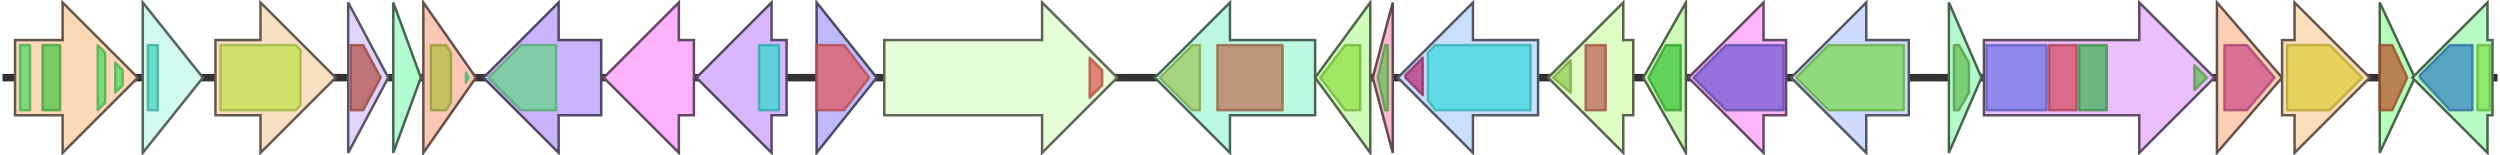 <svg version="1.1" baseProfile="full" xmlns="http://www.w3.org/2000/svg" width="998" height="62">
	<line x1="1" y1="31" x2="997" y2="31" style="stroke:rgb(50,50,50); stroke-width:3 "/>
	<g>
		<title>esmA3</title>
		<polygon class="esmA3" points="326,16 326,16 326,1 350,31 326,61 326,46 326,46" fill="rgb(190,187,252)" fill-opacity="1.0" stroke="rgb(76,74,100)" stroke-width="1" />
		<g>
			<title>PF02567</title>
			<polygon class="PF02567" points="326,18 337,18 347,31 337,44 326,44" stroke-linejoin="round" width="24" height="26" fill="rgb(223,91,96)" stroke="rgb(178,72,76)" stroke-width="1" opacity="0.75" />
		</g>
	</g>
	<g>
		<title>esmT2</title>
		<polygon class="esmT2" points="353,16 416,16 416,1 446,31 416,61 416,46 353,46" fill="rgb(230,254,215)" fill-opacity="1.0" stroke="rgb(92,101,86)" stroke-width="1" />
		<g>
			<title>PF00196</title>
			<polygon class="PF00196" points="435,23 440,28 440,34 435,39" stroke-linejoin="round" width="5" height="26" fill="rgb(219,94,82)" stroke="rgb(175,75,65)" stroke-width="1" opacity="0.75" />
		</g>
	</g>
	<g>
		<title>esmA5</title>
		<polygon class="esmA5" points="525,16 491,16 491,1 461,31 491,61 491,46 525,46" fill="rgb(188,250,223)" fill-opacity="1.0" stroke="rgb(75,100,89)" stroke-width="1" />
		<g>
			<title>PF00117</title>
			<polygon class="PF00117" points="463,31 476,18 479,18 479,44 476,44" stroke-linejoin="round" width="18" height="26" fill="rgb(159,201,96)" stroke="rgb(127,160,76)" stroke-width="1" opacity="0.75" />
		</g>
		<g>
			<title>PF00425</title>
			<rect class="PF00425" x="486" y="18" stroke-linejoin="round" width="26" height="26" fill="rgb(188,116,88)" stroke="rgb(150,92,70)" stroke-width="1" opacity="0.75" />
		</g>
	</g>
	<g>
		<title>esmA4</title>
		<polygon class="esmA4" points="547,16 547,16 547,1 525,31 547,61 547,46 547,46" fill="rgb(207,251,187)" fill-opacity="1.0" stroke="rgb(82,100,74)" stroke-width="1" />
		<g>
			<title>PF00857</title>
			<polygon class="PF00857" points="527,31 537,18 543,18 543,44 537,44" stroke-linejoin="round" width="17" height="26" fill="rgb(144,224,70)" stroke="rgb(115,179,56)" stroke-width="1" opacity="0.75" />
		</g>
	</g>
	<g>
		<title>esmD3</title>
		<polygon class="esmD3" points="556,16 556,16 556,1 548,31 556,61 556,46 556,46" fill="rgb(251,184,204)" fill-opacity="1.0" stroke="rgb(100,73,81)" stroke-width="1" />
		<g>
			<title>PF00550</title>
			<polygon class="PF00550" points="550,31 553,18 554,18 554,44 553,44" stroke-linejoin="round" width="6" height="26" fill="rgb(103,191,88)" stroke="rgb(82,152,70)" stroke-width="1" opacity="0.75" />
		</g>
	</g>
	<g>
		<title>esmD2</title>
		<polygon class="esmD2" points="614,16 588,16 588,1 558,31 588,61 588,46 614,46" fill="rgb(202,223,253)" fill-opacity="1.0" stroke="rgb(80,89,101)" stroke-width="1" />
		<g>
			<title>PF13193</title>
			<polygon class="PF13193" points="561,30 568,23 568,38 561,31" stroke-linejoin="round" width="7" height="26" fill="rgb(182,50,118)" stroke="rgb(145,39,94)" stroke-width="1" opacity="0.75" />
		</g>
		<g>
			<title>PF00501</title>
			<polygon class="PF00501" points="570,21 573,18 611,18 611,44 573,44 570,40" stroke-linejoin="round" width="41" height="26" fill="rgb(60,217,223)" stroke="rgb(48,173,178)" stroke-width="1" opacity="0.75" />
		</g>
	</g>
	<g>
		<title>esmD1</title>
		<polygon class="esmD1" points="652,16 648,16 648,1 618,31 648,61 648,46 652,46" fill="rgb(221,252,194)" fill-opacity="1.0" stroke="rgb(88,100,77)" stroke-width="1" />
		<g>
			<title>PF08541</title>
			<polygon class="PF08541" points="620,31 627,24 627,37" stroke-linejoin="round" width="9" height="26" fill="rgb(146,207,81)" stroke="rgb(116,165,64)" stroke-width="1" opacity="0.75" />
		</g>
		<g>
			<title>PF08545</title>
			<polygon class="PF08545" points="633,18 633,18 641,18 641,44 633,44 633,43" stroke-linejoin="round" width="8" height="26" fill="rgb(189,102,84)" stroke="rgb(151,81,67)" stroke-width="1" opacity="0.75" />
		</g>
	</g>
	<g>
		<title>esmA8</title>
		<polygon class="esmA8" points="673,16 673,16 673,1 656,31 673,61 673,46 673,46" fill="rgb(206,250,183)" fill-opacity="1.0" stroke="rgb(82,100,73)" stroke-width="1" />
		<g>
			<title>PF01202</title>
			<polygon class="PF01202" points="658,31 665,18 671,18 671,44 665,44" stroke-linejoin="round" width="15" height="26" fill="rgb(62,197,58)" stroke="rgb(49,157,46)" stroke-width="1" opacity="0.75" />
		</g>
	</g>
	<g>
		<title>esmA7</title>
		<polygon class="esmA7" points="713,16 704,16 704,1 674,31 704,61 704,46 713,46" fill="rgb(252,182,249)" fill-opacity="1.0" stroke="rgb(100,72,99)" stroke-width="1" />
		<g>
			<title>PF01264</title>
			<polygon class="PF01264" points="676,31 689,18 712,18 712,44 689,44" stroke-linejoin="round" width="36" height="26" fill="rgb(118,90,209)" stroke="rgb(94,72,167)" stroke-width="1" opacity="0.75" />
		</g>
	</g>
	<g>
		<title>esmA6</title>
		<polygon class="esmA6" points="762,16 745,16 745,1 715,31 745,61 745,46 762,46" fill="rgb(206,219,253)" fill-opacity="1.0" stroke="rgb(82,87,101)" stroke-width="1" />
		<g>
			<title>PF01474</title>
			<polygon class="PF01474" points="717,31 730,18 760,18 760,44 730,44" stroke-linejoin="round" width="43" height="26" fill="rgb(126,217,84)" stroke="rgb(100,173,67)" stroke-width="1" opacity="0.75" />
		</g>
	</g>
	<g>
		<title>esmT3</title>
		<polygon class="esmT3" points="6,16 25,16 25,1 55,31 25,61 25,46 6,46" fill="rgb(253,216,183)" fill-opacity="1.0" stroke="rgb(101,86,73)" stroke-width="1" />
		<g>
			<title>PF01839</title>
			<rect class="PF01839" x="8" y="18" stroke-linejoin="round" width="4" height="26" fill="rgb(84,217,101)" stroke="rgb(67,173,80)" stroke-width="1" opacity="0.75" />
		</g>
		<g>
			<title>PF13517</title>
			<rect class="PF13517" x="17" y="18" stroke-linejoin="round" width="7" height="26" fill="rgb(77,199,76)" stroke="rgb(61,159,60)" stroke-width="1" opacity="0.75" />
		</g>
		<g>
			<title>PF01839</title>
			<polygon class="PF01839" points="39,18 39,18 42,21 42,41 39,44 39,44" stroke-linejoin="round" width="3" height="26" fill="rgb(84,217,101)" stroke="rgb(67,173,80)" stroke-width="1" opacity="0.75" />
		</g>
		<g>
			<title>PF01839</title>
			<polygon class="PF01839" points="46,25 49,28 49,34 46,37" stroke-linejoin="round" width="3" height="26" fill="rgb(84,217,101)" stroke="rgb(67,173,80)" stroke-width="1" opacity="0.75" />
		</g>
	</g>
	<g>
		<title>esmB3</title>
		<polygon class="esmB3" points="778,16 778,16 778,1 791,31 778,61 778,46 778,46" fill="rgb(180,250,204)" fill-opacity="1.0" stroke="rgb(72,100,81)" stroke-width="1" />
		<g>
			<title>PF00550</title>
			<polygon class="PF00550" points="780,18 782,18 786,25 786,37 782,44 780,44" stroke-linejoin="round" width="6" height="26" fill="rgb(103,191,88)" stroke="rgb(82,152,70)" stroke-width="1" opacity="0.75" />
		</g>
	</g>
	<g>
		<title>esmB4</title>
		<polygon class="esmB4" points="792,16 854,16 854,1 884,31 854,61 854,46 792,46" fill="rgb(234,191,251)" fill-opacity="1.0" stroke="rgb(93,76,100)" stroke-width="1" />
		<g>
			<title>PF00109</title>
			<rect class="PF00109" x="793" y="18" stroke-linejoin="round" width="24" height="26" fill="rgb(112,116,228)" stroke="rgb(89,92,182)" stroke-width="1" opacity="0.75" />
		</g>
		<g>
			<title>PF02801</title>
			<rect class="PF02801" x="818" y="18" stroke-linejoin="round" width="11" height="26" fill="rgb(215,78,102)" stroke="rgb(172,62,81)" stroke-width="1" opacity="0.75" />
		</g>
		<g>
			<title>PF16197</title>
			<rect class="PF16197" x="830" y="18" stroke-linejoin="round" width="11" height="26" fill="rgb(68,179,89)" stroke="rgb(54,143,71)" stroke-width="1" opacity="0.75" />
		</g>
		<g>
			<title>PF00550</title>
			<polygon class="PF00550" points="876,26 881,31 876,36" stroke-linejoin="round" width="6" height="26" fill="rgb(103,191,88)" stroke="rgb(82,152,70)" stroke-width="1" opacity="0.75" />
		</g>
	</g>
	<g>
		<title>esmB5</title>
		<polygon class="esmB5" points="885,16 885,16 885,1 911,31 885,61 885,46 885,46" fill="rgb(253,207,181)" fill-opacity="1.0" stroke="rgb(101,82,72)" stroke-width="1" />
		<g>
			<title>PF00975</title>
			<polygon class="PF00975" points="888,18 897,18 908,31 897,44 888,44" stroke-linejoin="round" width="22" height="26" fill="rgb(207,80,138)" stroke="rgb(165,63,110)" stroke-width="1" opacity="0.75" />
		</g>
	</g>
	<g>
		<title>esmC</title>
		<polygon class="esmC" points="911,16 916,16 916,1 946,31 916,61 916,46 911,46" fill="rgb(252,221,188)" fill-opacity="1.0" stroke="rgb(100,88,75)" stroke-width="1" />
		<g>
			<title>PF00248</title>
			<polygon class="PF00248" points="913,18 930,18 943,31 943,31 930,44 913,44" stroke-linejoin="round" width="30" height="26" fill="rgb(225,205,58)" stroke="rgb(180,164,46)" stroke-width="1" opacity="0.75" />
		</g>
	</g>
	<g>
		<title>esmH2</title>
		<polygon class="esmH2" points="950,16 950,16 950,1 964,31 950,61 950,46 950,46" fill="rgb(181,254,186)" fill-opacity="1.0" stroke="rgb(72,101,74)" stroke-width="1" />
		<g>
			<title>PF13924</title>
			<polygon class="PF13924" points="950,18 955,18 961,31 955,44 950,44" stroke-linejoin="round" width="12" height="26" fill="rgb(187,88,47)" stroke="rgb(149,70,37)" stroke-width="1" opacity="0.75" />
		</g>
	</g>
	<g>
		<title>esmT6</title>
		<polygon class="esmT6" points="995,16 993,16 993,1 963,31 993,61 993,46 995,46" fill="rgb(185,252,196)" fill-opacity="1.0" stroke="rgb(74,100,78)" stroke-width="1" />
		<g>
			<title>PF03466</title>
			<polygon class="PF03466" points="966,30 978,18 987,18 987,44 978,44 966,31" stroke-linejoin="round" width="21" height="26" fill="rgb(55,136,195)" stroke="rgb(44,108,156)" stroke-width="1" opacity="0.75" />
		</g>
		<g>
			<title>PF00126</title>
			<rect class="PF00126" x="989" y="18" stroke-linejoin="round" width="5" height="26" fill="rgb(125,227,79)" stroke="rgb(99,181,63)" stroke-width="1" opacity="0.75" />
		</g>
	</g>
	<g>
		<title>esmT4</title>
		<polygon class="esmT4" points="57,16 57,16 57,1 81,31 57,61 57,46 57,46" fill="rgb(210,250,240)" fill-opacity="1.0" stroke="rgb(84,100,96)" stroke-width="1" />
		<g>
			<title>PF00440</title>
			<rect class="PF00440" x="59" y="18" stroke-linejoin="round" width="4" height="26" fill="rgb(73,212,190)" stroke="rgb(58,169,152)" stroke-width="1" opacity="0.75" />
		</g>
	</g>
	<g>
		<title>esmT5</title>
		<polygon class="esmT5" points="86,16 104,16 104,1 134,31 104,61 104,46 86,46" fill="rgb(251,223,195)" fill-opacity="1.0" stroke="rgb(100,89,78)" stroke-width="1" />
		<g>
			<title>PF07690</title>
			<polygon class="PF07690" points="88,18 118,18 120,20 120,42 118,44 88,44" stroke-linejoin="round" width="32" height="26" fill="rgb(193,224,74)" stroke="rgb(154,179,59)" stroke-width="1" opacity="0.75" />
		</g>
	</g>
	<g>
		<title>esmA1</title>
		<polygon class="esmA1" points="139,16 139,16 139,1 155,31 139,61 139,46 139,46" fill="rgb(226,211,252)" fill-opacity="1.0" stroke="rgb(90,84,100)" stroke-width="1" />
		<g>
			<title>PF03284</title>
			<polygon class="PF03284" points="140,18 145,18 152,31 145,44 140,44" stroke-linejoin="round" width="15" height="26" fill="rgb(179,85,75)" stroke="rgb(143,68,60)" stroke-width="1" opacity="0.75" />
		</g>
	</g>
	<g>
		<title>esmH1</title>
		<polygon class="esmH1" points="157,16 157,16 157,1 168,31 157,61 157,46 157,46" fill="rgb(177,253,209)" fill-opacity="1.0" stroke="rgb(70,101,83)" stroke-width="1" />
	</g>
	<g>
		<title>esmA2</title>
		<polygon class="esmA2" points="169,16 169,16 169,1 190,31 169,61 169,46 169,46" fill="rgb(250,200,180)" fill-opacity="1.0" stroke="rgb(100,80,72)" stroke-width="1" />
		<g>
			<title>PF01243</title>
			<polygon class="PF01243" points="172,18 178,18 180,21 180,41 178,44 172,44" stroke-linejoin="round" width="8" height="26" fill="rgb(177,193,67)" stroke="rgb(141,154,53)" stroke-width="1" opacity="0.75" />
		</g>
		<g>
			<title>PF10590</title>
			<polygon class="PF10590" points="186,29 187,31 186,33" stroke-linejoin="round" width="4" height="26" fill="rgb(86,221,142)" stroke="rgb(68,176,113)" stroke-width="1" opacity="0.75" />
		</g>
	</g>
	<g>
		<title>esmB2</title>
		<polygon class="esmB2" points="240,16 223,16 223,1 193,31 223,61 223,46 240,46" fill="rgb(201,179,252)" fill-opacity="1.0" stroke="rgb(80,71,100)" stroke-width="1" />
		<g>
			<title>PF00171</title>
			<polygon class="PF00171" points="195,31 208,18 222,18 222,44 208,44" stroke-linejoin="round" width="28" height="26" fill="rgb(105,213,139)" stroke="rgb(84,170,111)" stroke-width="1" opacity="0.75" />
		</g>
	</g>
	<g>
		<title>esmB1</title>
		<polygon class="esmB1" points="277,16 271,16 271,1 241,31 271,61 271,46 277,46" fill="rgb(251,178,250)" fill-opacity="1.0" stroke="rgb(100,71,100)" stroke-width="1" />
	</g>
	<g>
		<title>esmT1</title>
		<polygon class="esmT1" points="314,16 308,16 308,1 278,31 308,61 308,46 314,46" fill="rgb(216,183,253)" fill-opacity="1.0" stroke="rgb(86,73,101)" stroke-width="1" />
		<g>
			<title>PF02195</title>
			<rect class="PF02195" x="303" y="18" stroke-linejoin="round" width="8" height="26" fill="rgb(55,214,209)" stroke="rgb(44,171,167)" stroke-width="1" opacity="0.75" />
		</g>
	</g>
</svg>
